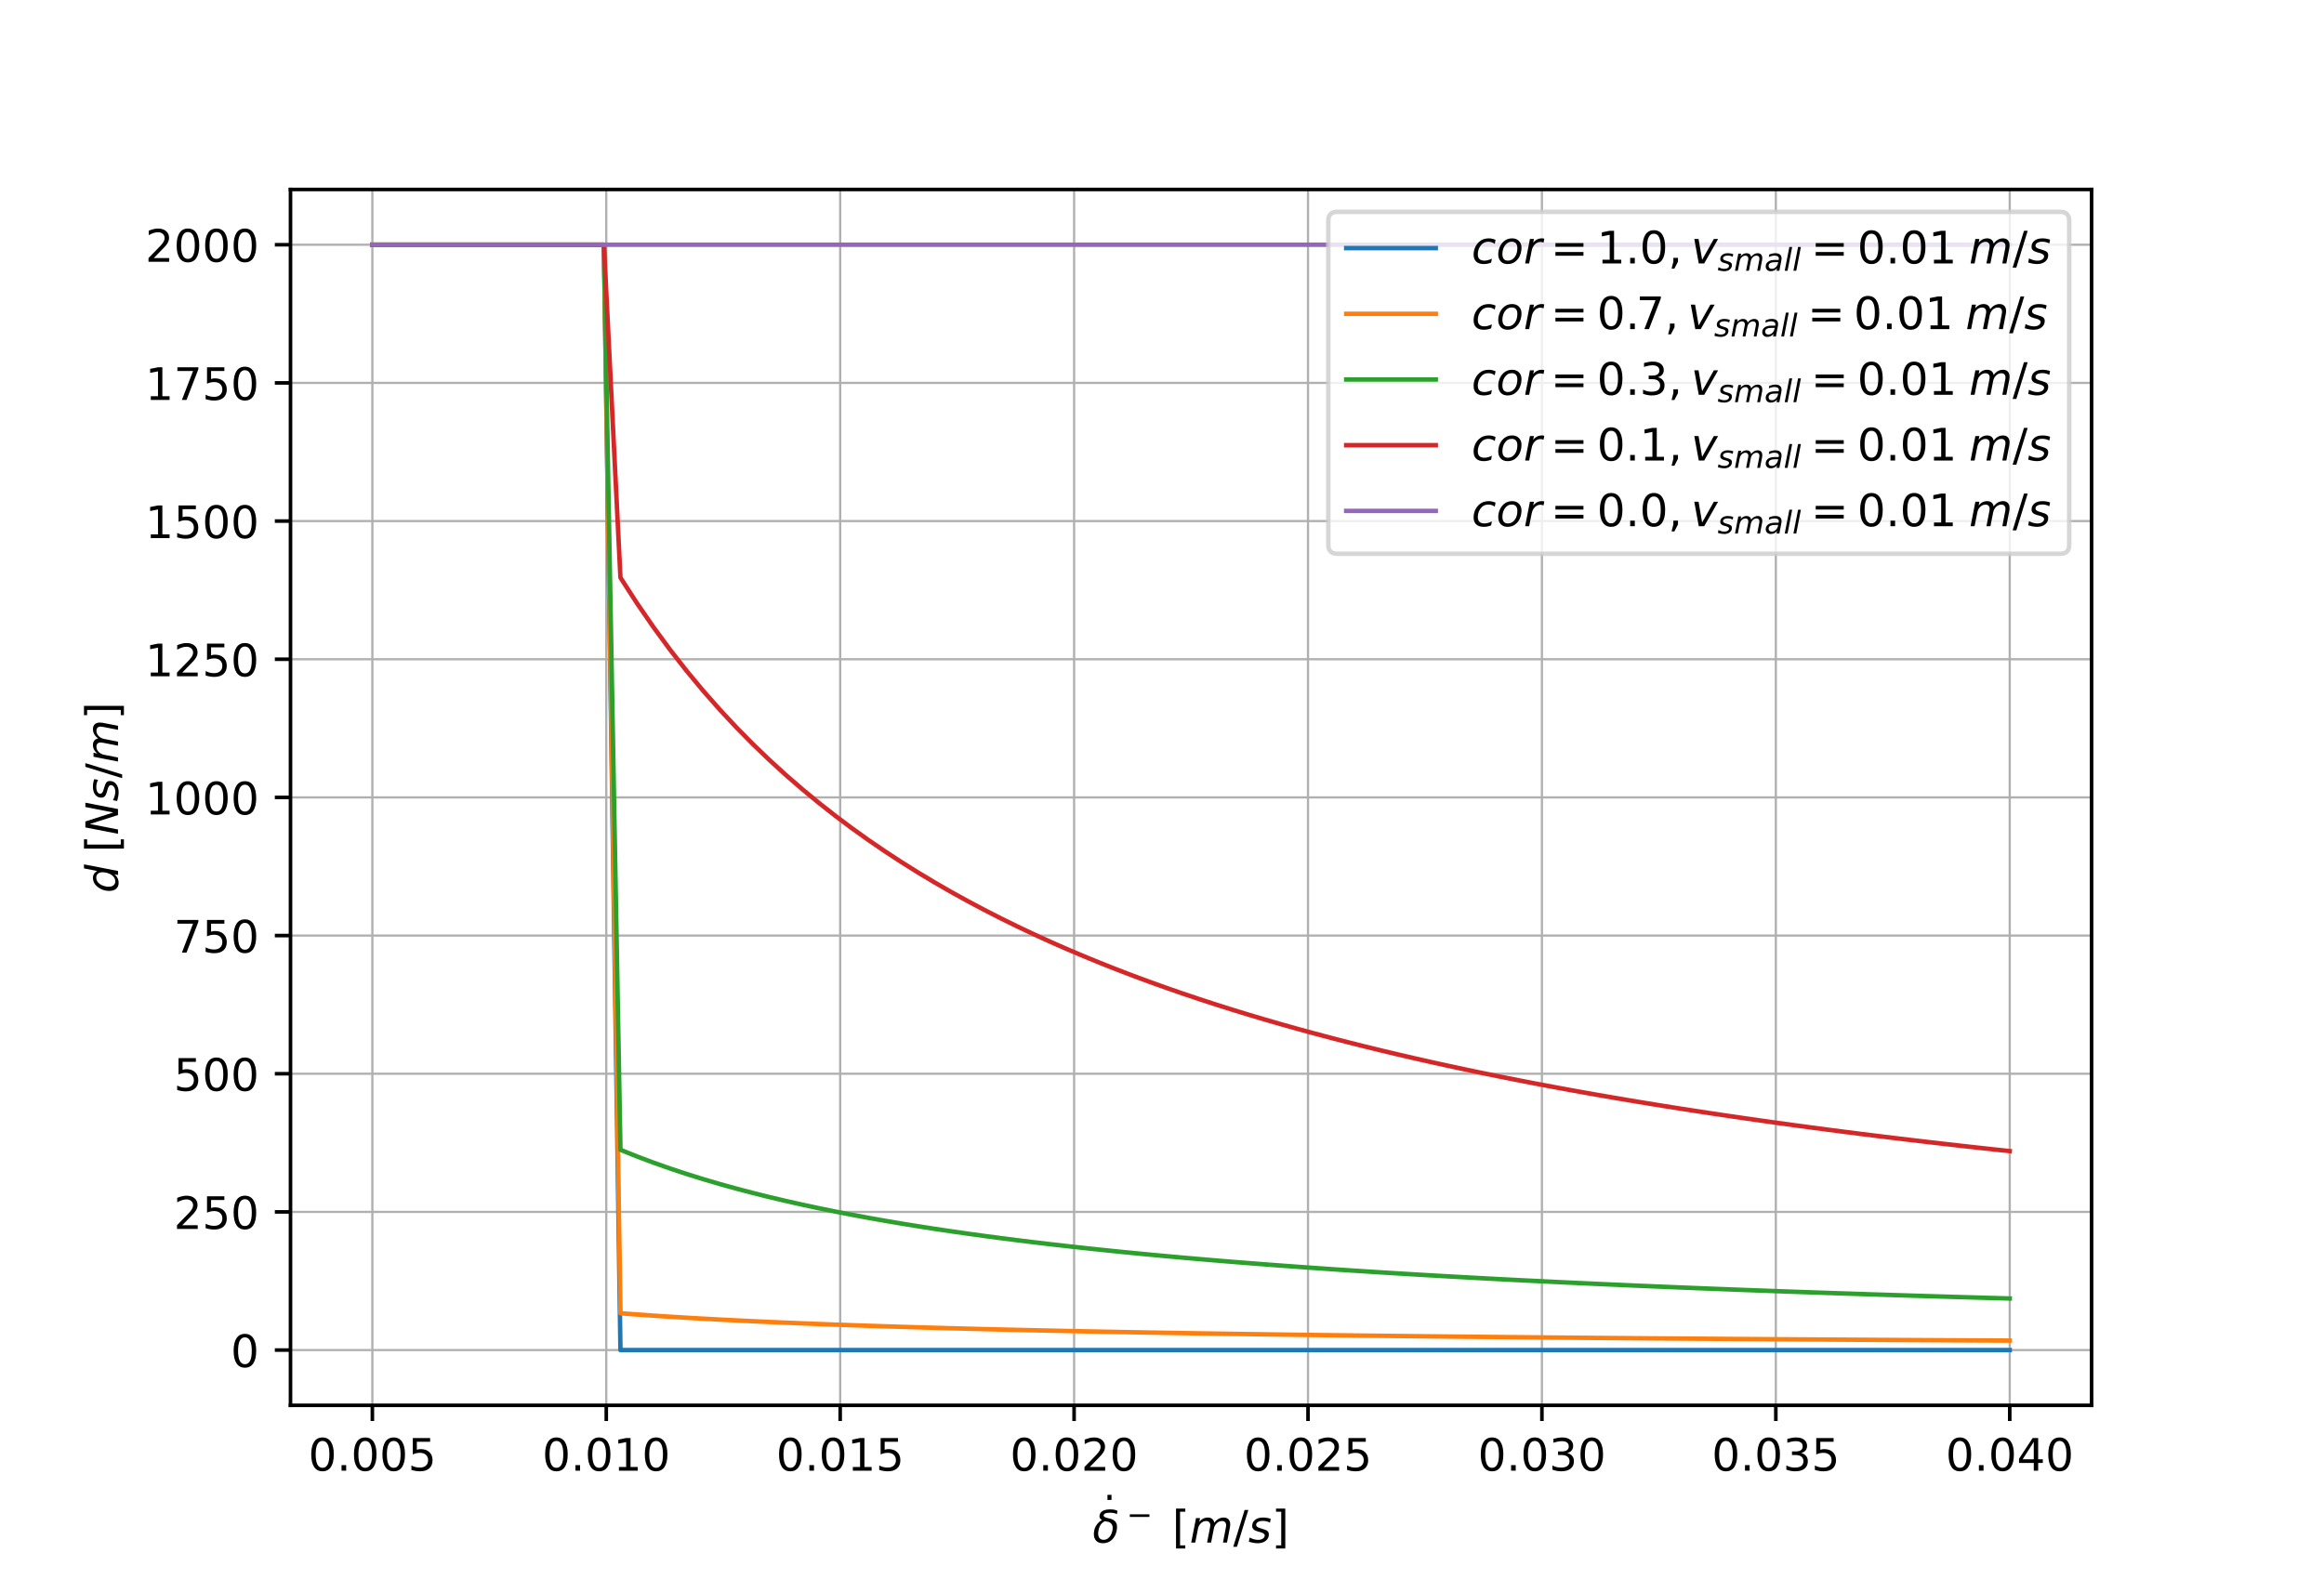 <?xml version="1.0" encoding="utf-8" standalone="no"?>
<!DOCTYPE svg PUBLIC "-//W3C//DTD SVG 1.1//EN"
  "http://www.w3.org/Graphics/SVG/1.1/DTD/svg11.dtd">
<!-- Created with matplotlib (https://matplotlib.org/) -->
<svg height="352.8pt" version="1.1" viewBox="0 0 519.12 352.8" width="519.12pt" xmlns="http://www.w3.org/2000/svg" xmlns:xlink="http://www.w3.org/1999/xlink">
 <defs>
  <style type="text/css">*{stroke-linecap:butt;stroke-linejoin:round;}</style>
 </defs>
 <g id="figure_1">
  <g id="patch_1">
   <path d="M 0 352.8 
L 519.12 352.8 
L 519.12 0 
L 0 0 
z
" style="fill:#ffffff;"/>
  </g>
  <g id="axes_1">
   <g id="patch_2">
    <path d="M 64.89 313.992 
L 467.208 313.992 
L 467.208 42.336 
L 64.89 42.336 
z
" style="fill:#ffffff;"/>
   </g>
   <g id="matplotlib.axis_1">
    <g id="xtick_1">
     <g id="line2d_1">
      <path clip-path="url(#p105b3917d9)" d="M 83.177 313.992 
L 83.177 42.336 
" style="fill:none;stroke:#b0b0b0;stroke-linecap:square;stroke-width:0.5;"/>
     </g>
     <g id="line2d_2">
      <defs>
       <path d="M 0 0 
L 0 3.5 
" id="mce2728bb7a" style="stroke:#000000;stroke-width:0.8;"/>
      </defs>
      <g>
       <use style="stroke:#000000;stroke-width:0.8;" x="83.177" xlink:href="#mce2728bb7a" y="313.992"/>
      </g>
     </g>
     <g id="text_1">
      <!-- 0.005 -->
      <g transform="translate(68.863 328.59)scale(0.1 -0.1)">
       <defs>
        <path d="M 31.781 66.406 
Q 24.172 66.406 20.328 58.906 
Q 16.5 51.422 16.5 36.375 
Q 16.5 21.391 20.328 13.891 
Q 24.172 6.391 31.781 6.391 
Q 39.453 6.391 43.281 13.891 
Q 47.125 21.391 47.125 36.375 
Q 47.125 51.422 43.281 58.906 
Q 39.453 66.406 31.781 66.406 
z
M 31.781 74.219 
Q 44.047 74.219 50.516 64.516 
Q 56.984 54.828 56.984 36.375 
Q 56.984 17.969 50.516 8.266 
Q 44.047 -1.422 31.781 -1.422 
Q 19.531 -1.422 13.062 8.266 
Q 6.594 17.969 6.594 36.375 
Q 6.594 54.828 13.062 64.516 
Q 19.531 74.219 31.781 74.219 
z
" id="DejaVuSans-48"/>
        <path d="M 10.688 12.406 
L 21 12.406 
L 21 0 
L 10.688 0 
z
" id="DejaVuSans-46"/>
        <path d="M 10.797 72.906 
L 49.516 72.906 
L 49.516 64.594 
L 19.828 64.594 
L 19.828 46.734 
Q 21.969 47.469 24.109 47.828 
Q 26.266 48.188 28.422 48.188 
Q 40.625 48.188 47.75 41.5 
Q 54.891 34.812 54.891 23.391 
Q 54.891 11.625 47.562 5.094 
Q 40.234 -1.422 26.906 -1.422 
Q 22.312 -1.422 17.547 -0.641 
Q 12.797 0.141 7.719 1.703 
L 7.719 11.625 
Q 12.109 9.234 16.797 8.062 
Q 21.484 6.891 26.703 6.891 
Q 35.156 6.891 40.078 11.328 
Q 45.016 15.766 45.016 23.391 
Q 45.016 31 40.078 35.438 
Q 35.156 39.891 26.703 39.891 
Q 22.75 39.891 18.812 39.016 
Q 14.891 38.141 10.797 36.281 
z
" id="DejaVuSans-53"/>
       </defs>
       <use xlink:href="#DejaVuSans-48"/>
       <use x="63.623" xlink:href="#DejaVuSans-46"/>
       <use x="95.41" xlink:href="#DejaVuSans-48"/>
       <use x="159.033" xlink:href="#DejaVuSans-48"/>
       <use x="222.656" xlink:href="#DejaVuSans-53"/>
      </g>
     </g>
    </g>
    <g id="xtick_2">
     <g id="line2d_3">
      <path clip-path="url(#p105b3917d9)" d="M 135.426 313.992 
L 135.426 42.336 
" style="fill:none;stroke:#b0b0b0;stroke-linecap:square;stroke-width:0.5;"/>
     </g>
     <g id="line2d_4">
      <g>
       <use style="stroke:#000000;stroke-width:0.8;" x="135.426" xlink:href="#mce2728bb7a" y="313.992"/>
      </g>
     </g>
     <g id="text_2">
      <!-- 0.010 -->
      <g transform="translate(121.112 328.59)scale(0.1 -0.1)">
       <defs>
        <path d="M 12.406 8.297 
L 28.516 8.297 
L 28.516 63.922 
L 10.984 60.406 
L 10.984 69.391 
L 28.422 72.906 
L 38.281 72.906 
L 38.281 8.297 
L 54.391 8.297 
L 54.391 0 
L 12.406 0 
z
" id="DejaVuSans-49"/>
       </defs>
       <use xlink:href="#DejaVuSans-48"/>
       <use x="63.623" xlink:href="#DejaVuSans-46"/>
       <use x="95.41" xlink:href="#DejaVuSans-48"/>
       <use x="159.033" xlink:href="#DejaVuSans-49"/>
       <use x="222.656" xlink:href="#DejaVuSans-48"/>
      </g>
     </g>
    </g>
    <g id="xtick_3">
     <g id="line2d_5">
      <path clip-path="url(#p105b3917d9)" d="M 187.675 313.992 
L 187.675 42.336 
" style="fill:none;stroke:#b0b0b0;stroke-linecap:square;stroke-width:0.5;"/>
     </g>
     <g id="line2d_6">
      <g>
       <use style="stroke:#000000;stroke-width:0.8;" x="187.675" xlink:href="#mce2728bb7a" y="313.992"/>
      </g>
     </g>
     <g id="text_3">
      <!-- 0.015 -->
      <g transform="translate(173.361 328.59)scale(0.1 -0.1)">
       <use xlink:href="#DejaVuSans-48"/>
       <use x="63.623" xlink:href="#DejaVuSans-46"/>
       <use x="95.41" xlink:href="#DejaVuSans-48"/>
       <use x="159.033" xlink:href="#DejaVuSans-49"/>
       <use x="222.656" xlink:href="#DejaVuSans-53"/>
      </g>
     </g>
    </g>
    <g id="xtick_4">
     <g id="line2d_7">
      <path clip-path="url(#p105b3917d9)" d="M 239.924 313.992 
L 239.924 42.336 
" style="fill:none;stroke:#b0b0b0;stroke-linecap:square;stroke-width:0.5;"/>
     </g>
     <g id="line2d_8">
      <g>
       <use style="stroke:#000000;stroke-width:0.8;" x="239.924" xlink:href="#mce2728bb7a" y="313.992"/>
      </g>
     </g>
     <g id="text_4">
      <!-- 0.020 -->
      <g transform="translate(225.61 328.59)scale(0.1 -0.1)">
       <defs>
        <path d="M 19.188 8.297 
L 53.609 8.297 
L 53.609 0 
L 7.328 0 
L 7.328 8.297 
Q 12.938 14.109 22.625 23.891 
Q 32.328 33.688 34.812 36.531 
Q 39.547 41.844 41.422 45.531 
Q 43.312 49.219 43.312 52.781 
Q 43.312 58.594 39.234 62.25 
Q 35.156 65.922 28.609 65.922 
Q 23.969 65.922 18.812 64.312 
Q 13.672 62.703 7.812 59.422 
L 7.812 69.391 
Q 13.766 71.781 18.938 73 
Q 24.125 74.219 28.422 74.219 
Q 39.75 74.219 46.484 68.547 
Q 53.219 62.891 53.219 53.422 
Q 53.219 48.922 51.531 44.891 
Q 49.859 40.875 45.406 35.406 
Q 44.188 33.984 37.641 27.219 
Q 31.109 20.453 19.188 8.297 
z
" id="DejaVuSans-50"/>
       </defs>
       <use xlink:href="#DejaVuSans-48"/>
       <use x="63.623" xlink:href="#DejaVuSans-46"/>
       <use x="95.41" xlink:href="#DejaVuSans-48"/>
       <use x="159.033" xlink:href="#DejaVuSans-50"/>
       <use x="222.656" xlink:href="#DejaVuSans-48"/>
      </g>
     </g>
    </g>
    <g id="xtick_5">
     <g id="line2d_9">
      <path clip-path="url(#p105b3917d9)" d="M 292.174 313.992 
L 292.174 42.336 
" style="fill:none;stroke:#b0b0b0;stroke-linecap:square;stroke-width:0.5;"/>
     </g>
     <g id="line2d_10">
      <g>
       <use style="stroke:#000000;stroke-width:0.8;" x="292.174" xlink:href="#mce2728bb7a" y="313.992"/>
      </g>
     </g>
     <g id="text_5">
      <!-- 0.025 -->
      <g transform="translate(277.859 328.59)scale(0.1 -0.1)">
       <use xlink:href="#DejaVuSans-48"/>
       <use x="63.623" xlink:href="#DejaVuSans-46"/>
       <use x="95.41" xlink:href="#DejaVuSans-48"/>
       <use x="159.033" xlink:href="#DejaVuSans-50"/>
       <use x="222.656" xlink:href="#DejaVuSans-53"/>
      </g>
     </g>
    </g>
    <g id="xtick_6">
     <g id="line2d_11">
      <path clip-path="url(#p105b3917d9)" d="M 344.423 313.992 
L 344.423 42.336 
" style="fill:none;stroke:#b0b0b0;stroke-linecap:square;stroke-width:0.5;"/>
     </g>
     <g id="line2d_12">
      <g>
       <use style="stroke:#000000;stroke-width:0.8;" x="344.423" xlink:href="#mce2728bb7a" y="313.992"/>
      </g>
     </g>
     <g id="text_6">
      <!-- 0.030 -->
      <g transform="translate(330.109 328.59)scale(0.1 -0.1)">
       <defs>
        <path d="M 40.578 39.312 
Q 47.656 37.797 51.625 33 
Q 55.609 28.219 55.609 21.188 
Q 55.609 10.406 48.188 4.484 
Q 40.766 -1.422 27.094 -1.422 
Q 22.516 -1.422 17.656 -0.516 
Q 12.797 0.391 7.625 2.203 
L 7.625 11.719 
Q 11.719 9.328 16.594 8.109 
Q 21.484 6.891 26.812 6.891 
Q 36.078 6.891 40.938 10.547 
Q 45.797 14.203 45.797 21.188 
Q 45.797 27.641 41.281 31.266 
Q 36.766 34.906 28.719 34.906 
L 20.219 34.906 
L 20.219 43.016 
L 29.109 43.016 
Q 36.375 43.016 40.234 45.922 
Q 44.094 48.828 44.094 54.297 
Q 44.094 59.906 40.109 62.906 
Q 36.141 65.922 28.719 65.922 
Q 24.656 65.922 20.016 65.031 
Q 15.375 64.156 9.812 62.312 
L 9.812 71.094 
Q 15.438 72.656 20.344 73.438 
Q 25.25 74.219 29.594 74.219 
Q 40.828 74.219 47.359 69.109 
Q 53.906 64.016 53.906 55.328 
Q 53.906 49.266 50.438 45.094 
Q 46.969 40.922 40.578 39.312 
z
" id="DejaVuSans-51"/>
       </defs>
       <use xlink:href="#DejaVuSans-48"/>
       <use x="63.623" xlink:href="#DejaVuSans-46"/>
       <use x="95.41" xlink:href="#DejaVuSans-48"/>
       <use x="159.033" xlink:href="#DejaVuSans-51"/>
       <use x="222.656" xlink:href="#DejaVuSans-48"/>
      </g>
     </g>
    </g>
    <g id="xtick_7">
     <g id="line2d_13">
      <path clip-path="url(#p105b3917d9)" d="M 396.672 313.992 
L 396.672 42.336 
" style="fill:none;stroke:#b0b0b0;stroke-linecap:square;stroke-width:0.5;"/>
     </g>
     <g id="line2d_14">
      <g>
       <use style="stroke:#000000;stroke-width:0.8;" x="396.672" xlink:href="#mce2728bb7a" y="313.992"/>
      </g>
     </g>
     <g id="text_7">
      <!-- 0.035 -->
      <g transform="translate(382.358 328.59)scale(0.1 -0.1)">
       <use xlink:href="#DejaVuSans-48"/>
       <use x="63.623" xlink:href="#DejaVuSans-46"/>
       <use x="95.41" xlink:href="#DejaVuSans-48"/>
       <use x="159.033" xlink:href="#DejaVuSans-51"/>
       <use x="222.656" xlink:href="#DejaVuSans-53"/>
      </g>
     </g>
    </g>
    <g id="xtick_8">
     <g id="line2d_15">
      <path clip-path="url(#p105b3917d9)" d="M 448.921 313.992 
L 448.921 42.336 
" style="fill:none;stroke:#b0b0b0;stroke-linecap:square;stroke-width:0.5;"/>
     </g>
     <g id="line2d_16">
      <g>
       <use style="stroke:#000000;stroke-width:0.8;" x="448.921" xlink:href="#mce2728bb7a" y="313.992"/>
      </g>
     </g>
     <g id="text_8">
      <!-- 0.040 -->
      <g transform="translate(434.607 328.59)scale(0.1 -0.1)">
       <defs>
        <path d="M 37.797 64.312 
L 12.891 25.391 
L 37.797 25.391 
z
M 35.203 72.906 
L 47.609 72.906 
L 47.609 25.391 
L 58.016 25.391 
L 58.016 17.188 
L 47.609 17.188 
L 47.609 0 
L 37.797 0 
L 37.797 17.188 
L 4.891 17.188 
L 4.891 26.703 
z
" id="DejaVuSans-52"/>
       </defs>
       <use xlink:href="#DejaVuSans-48"/>
       <use x="63.623" xlink:href="#DejaVuSans-46"/>
       <use x="95.41" xlink:href="#DejaVuSans-48"/>
       <use x="159.033" xlink:href="#DejaVuSans-52"/>
       <use x="222.656" xlink:href="#DejaVuSans-48"/>
      </g>
     </g>
    </g>
    <g id="text_9">
     <!-- $\dot{\delta}^- \; [m/s]$ -->
     <g transform="translate(244.049 344.69)scale(0.1 -0.1)">
      <defs>
       <path d="M -29.594 75.984 
L -20.609 75.984 
L -20.609 64.594 
L -29.594 64.594 
z
M -25 56 
z
" id="DejaVuSans-775"/>
       <path d="M 54.25 63.328 
Q 49.953 66.75 38.281 66.75 
Q 25.922 66.75 24.812 61.031 
Q 23.922 56.547 36.375 54.203 
Q 46.141 52.391 50.828 46.922 
Q 56.5 40.328 53.859 26.812 
Q 51.312 13.875 43.172 6.25 
Q 34.969 -1.422 23.25 -1.422 
Q 11.578 -1.422 6.344 6.25 
Q 1.125 13.875 3.766 27.297 
Q 5.672 37.25 13.922 45.312 
Q 17.141 48.438 21.141 50.203 
Q 14.266 54.047 15.625 60.938 
Q 18.219 74.219 39.75 74.219 
Q 50.531 74.219 55.719 70.797 
z
M 27.391 47.75 
Q 23.828 46.344 20.406 42.781 
Q 15.141 37.25 13.234 27.297 
Q 11.281 17.391 14.359 11.812 
Q 17.484 6.203 24.75 6.203 
Q 31.938 6.203 37.203 11.859 
Q 42.531 17.531 44.344 26.812 
Q 46.188 36.531 42.672 41.219 
Q 38.922 46.234 32.859 46.781 
Q 29.781 47.078 27.391 47.75 
z
" id="DejaVuSans-Oblique-948"/>
       <path d="M 10.594 35.5 
L 73.188 35.5 
L 73.188 27.203 
L 10.594 27.203 
z
" id="DejaVuSans-8722"/>
       <path d="M 8.594 75.984 
L 29.297 75.984 
L 29.297 69 
L 17.578 69 
L 17.578 -6.203 
L 29.297 -6.203 
L 29.297 -13.188 
L 8.594 -13.188 
z
" id="DejaVuSans-91"/>
       <path d="M 89.797 33.016 
L 83.406 0 
L 74.422 0 
L 80.719 32.719 
Q 81.109 34.812 81.297 36.328 
Q 81.5 37.844 81.5 38.922 
Q 81.5 43.312 79.047 45.75 
Q 76.609 48.188 72.219 48.188 
Q 65.672 48.188 60.547 43.281 
Q 55.422 38.375 53.906 30.516 
L 47.906 0 
L 38.922 0 
L 45.312 32.719 
Q 45.703 34.516 45.891 36.047 
Q 46.094 37.594 46.094 38.812 
Q 46.094 43.266 43.656 45.719 
Q 41.219 48.188 36.922 48.188 
Q 30.281 48.188 25.141 43.281 
Q 20.016 38.375 18.5 30.516 
L 12.5 0 
L 3.516 0 
L 14.203 54.688 
L 23.188 54.688 
L 21.484 46.188 
Q 25.141 50.984 30.047 53.484 
Q 34.969 56 40.578 56 
Q 46.531 56 50.359 52.875 
Q 54.203 49.75 54.984 44.188 
Q 59.078 49.953 64.469 52.969 
Q 69.875 56 75.875 56 
Q 82.906 56 86.734 51.953 
Q 90.578 47.906 90.578 40.484 
Q 90.578 38.875 90.375 36.938 
Q 90.188 35.016 89.797 33.016 
z
" id="DejaVuSans-Oblique-109"/>
       <path d="M 25.391 72.906 
L 33.688 72.906 
L 8.297 -9.281 
L 0 -9.281 
z
" id="DejaVuSans-47"/>
       <path d="M 50 53.078 
L 48.297 44.578 
Q 44.734 46.531 40.766 47.5 
Q 36.812 48.484 32.625 48.484 
Q 25.531 48.484 21.453 46.062 
Q 17.391 43.656 17.391 39.5 
Q 17.391 34.672 26.859 32.078 
Q 27.594 31.891 27.938 31.781 
L 30.812 30.906 
Q 39.797 28.422 42.797 25.688 
Q 45.797 22.953 45.797 18.219 
Q 45.797 9.516 38.891 4.047 
Q 31.984 -1.422 20.797 -1.422 
Q 16.453 -1.422 11.672 -0.578 
Q 6.891 0.25 1.125 2 
L 2.875 11.281 
Q 7.812 8.734 12.594 7.422 
Q 17.391 6.109 21.781 6.109 
Q 28.375 6.109 32.5 8.938 
Q 36.625 11.766 36.625 16.109 
Q 36.625 20.797 25.781 23.688 
L 24.859 23.922 
L 21.781 24.703 
Q 14.938 26.516 11.766 29.469 
Q 8.594 32.422 8.594 37.016 
Q 8.594 45.75 15.156 50.875 
Q 21.734 56 33.016 56 
Q 37.453 56 41.672 55.266 
Q 45.906 54.547 50 53.078 
z
" id="DejaVuSans-Oblique-115"/>
       <path d="M 30.422 75.984 
L 30.422 -13.188 
L 9.719 -13.188 
L 9.719 -6.203 
L 21.391 -6.203 
L 21.391 69 
L 9.719 69 
L 9.719 75.984 
z
" id="DejaVuSans-93"/>
      </defs>
      <use transform="translate(62.889 31.016)" xlink:href="#DejaVuSans-775"/>
      <use transform="translate(0 0.297)" xlink:href="#DejaVuSans-Oblique-948"/>
      <use transform="translate(75.776 38.578)scale(0.7)" xlink:href="#DejaVuSans-8722"/>
      <use transform="translate(177.86 0.297)" xlink:href="#DejaVuSans-91"/>
      <use transform="translate(216.874 0.297)" xlink:href="#DejaVuSans-Oblique-109"/>
      <use transform="translate(314.286 0.297)" xlink:href="#DejaVuSans-47"/>
      <use transform="translate(347.977 0.297)" xlink:href="#DejaVuSans-Oblique-115"/>
      <use transform="translate(400.077 0.297)" xlink:href="#DejaVuSans-93"/>
     </g>
    </g>
   </g>
   <g id="matplotlib.axis_2">
    <g id="ytick_1">
     <g id="line2d_17">
      <path clip-path="url(#p105b3917d9)" d="M 64.89 301.644 
L 467.208 301.644 
" style="fill:none;stroke:#b0b0b0;stroke-linecap:square;stroke-width:0.5;"/>
     </g>
     <g id="line2d_18">
      <defs>
       <path d="M 0 0 
L -3.5 0 
" id="me0b939c71b" style="stroke:#000000;stroke-width:0.8;"/>
      </defs>
      <g>
       <use style="stroke:#000000;stroke-width:0.8;" x="64.89" xlink:href="#me0b939c71b" y="301.644"/>
      </g>
     </g>
     <g id="text_10">
      <!-- 0 -->
      <g transform="translate(51.528 305.443)scale(0.1 -0.1)">
       <use xlink:href="#DejaVuSans-48"/>
      </g>
     </g>
    </g>
    <g id="ytick_2">
     <g id="line2d_19">
      <path clip-path="url(#p105b3917d9)" d="M 64.89 270.774 
L 467.208 270.774 
" style="fill:none;stroke:#b0b0b0;stroke-linecap:square;stroke-width:0.5;"/>
     </g>
     <g id="line2d_20">
      <g>
       <use style="stroke:#000000;stroke-width:0.8;" x="64.89" xlink:href="#me0b939c71b" y="270.774"/>
      </g>
     </g>
     <g id="text_11">
      <!-- 250 -->
      <g transform="translate(38.803 274.573)scale(0.1 -0.1)">
       <use xlink:href="#DejaVuSans-50"/>
       <use x="63.623" xlink:href="#DejaVuSans-53"/>
       <use x="127.246" xlink:href="#DejaVuSans-48"/>
      </g>
     </g>
    </g>
    <g id="ytick_3">
     <g id="line2d_21">
      <path clip-path="url(#p105b3917d9)" d="M 64.89 239.904 
L 467.208 239.904 
" style="fill:none;stroke:#b0b0b0;stroke-linecap:square;stroke-width:0.5;"/>
     </g>
     <g id="line2d_22">
      <g>
       <use style="stroke:#000000;stroke-width:0.8;" x="64.89" xlink:href="#me0b939c71b" y="239.904"/>
      </g>
     </g>
     <g id="text_12">
      <!-- 500 -->
      <g transform="translate(38.803 243.703)scale(0.1 -0.1)">
       <use xlink:href="#DejaVuSans-53"/>
       <use x="63.623" xlink:href="#DejaVuSans-48"/>
       <use x="127.246" xlink:href="#DejaVuSans-48"/>
      </g>
     </g>
    </g>
    <g id="ytick_4">
     <g id="line2d_23">
      <path clip-path="url(#p105b3917d9)" d="M 64.89 209.034 
L 467.208 209.034 
" style="fill:none;stroke:#b0b0b0;stroke-linecap:square;stroke-width:0.5;"/>
     </g>
     <g id="line2d_24">
      <g>
       <use style="stroke:#000000;stroke-width:0.8;" x="64.89" xlink:href="#me0b939c71b" y="209.034"/>
      </g>
     </g>
     <g id="text_13">
      <!-- 750 -->
      <g transform="translate(38.803 212.833)scale(0.1 -0.1)">
       <defs>
        <path d="M 8.203 72.906 
L 55.078 72.906 
L 55.078 68.703 
L 28.609 0 
L 18.312 0 
L 43.219 64.594 
L 8.203 64.594 
z
" id="DejaVuSans-55"/>
       </defs>
       <use xlink:href="#DejaVuSans-55"/>
       <use x="63.623" xlink:href="#DejaVuSans-53"/>
       <use x="127.246" xlink:href="#DejaVuSans-48"/>
      </g>
     </g>
    </g>
    <g id="ytick_5">
     <g id="line2d_25">
      <path clip-path="url(#p105b3917d9)" d="M 64.89 178.164 
L 467.208 178.164 
" style="fill:none;stroke:#b0b0b0;stroke-linecap:square;stroke-width:0.5;"/>
     </g>
     <g id="line2d_26">
      <g>
       <use style="stroke:#000000;stroke-width:0.8;" x="64.89" xlink:href="#me0b939c71b" y="178.164"/>
      </g>
     </g>
     <g id="text_14">
      <!-- 1000 -->
      <g transform="translate(32.44 181.963)scale(0.1 -0.1)">
       <use xlink:href="#DejaVuSans-49"/>
       <use x="63.623" xlink:href="#DejaVuSans-48"/>
       <use x="127.246" xlink:href="#DejaVuSans-48"/>
       <use x="190.869" xlink:href="#DejaVuSans-48"/>
      </g>
     </g>
    </g>
    <g id="ytick_6">
     <g id="line2d_27">
      <path clip-path="url(#p105b3917d9)" d="M 64.89 147.294 
L 467.208 147.294 
" style="fill:none;stroke:#b0b0b0;stroke-linecap:square;stroke-width:0.5;"/>
     </g>
     <g id="line2d_28">
      <g>
       <use style="stroke:#000000;stroke-width:0.8;" x="64.89" xlink:href="#me0b939c71b" y="147.294"/>
      </g>
     </g>
     <g id="text_15">
      <!-- 1250 -->
      <g transform="translate(32.44 151.093)scale(0.1 -0.1)">
       <use xlink:href="#DejaVuSans-49"/>
       <use x="63.623" xlink:href="#DejaVuSans-50"/>
       <use x="127.246" xlink:href="#DejaVuSans-53"/>
       <use x="190.869" xlink:href="#DejaVuSans-48"/>
      </g>
     </g>
    </g>
    <g id="ytick_7">
     <g id="line2d_29">
      <path clip-path="url(#p105b3917d9)" d="M 64.89 116.424 
L 467.208 116.424 
" style="fill:none;stroke:#b0b0b0;stroke-linecap:square;stroke-width:0.5;"/>
     </g>
     <g id="line2d_30">
      <g>
       <use style="stroke:#000000;stroke-width:0.8;" x="64.89" xlink:href="#me0b939c71b" y="116.424"/>
      </g>
     </g>
     <g id="text_16">
      <!-- 1500 -->
      <g transform="translate(32.44 120.223)scale(0.1 -0.1)">
       <use xlink:href="#DejaVuSans-49"/>
       <use x="63.623" xlink:href="#DejaVuSans-53"/>
       <use x="127.246" xlink:href="#DejaVuSans-48"/>
       <use x="190.869" xlink:href="#DejaVuSans-48"/>
      </g>
     </g>
    </g>
    <g id="ytick_8">
     <g id="line2d_31">
      <path clip-path="url(#p105b3917d9)" d="M 64.89 85.554 
L 467.208 85.554 
" style="fill:none;stroke:#b0b0b0;stroke-linecap:square;stroke-width:0.5;"/>
     </g>
     <g id="line2d_32">
      <g>
       <use style="stroke:#000000;stroke-width:0.8;" x="64.89" xlink:href="#me0b939c71b" y="85.554"/>
      </g>
     </g>
     <g id="text_17">
      <!-- 1750 -->
      <g transform="translate(32.44 89.353)scale(0.1 -0.1)">
       <use xlink:href="#DejaVuSans-49"/>
       <use x="63.623" xlink:href="#DejaVuSans-55"/>
       <use x="127.246" xlink:href="#DejaVuSans-53"/>
       <use x="190.869" xlink:href="#DejaVuSans-48"/>
      </g>
     </g>
    </g>
    <g id="ytick_9">
     <g id="line2d_33">
      <path clip-path="url(#p105b3917d9)" d="M 64.89 54.684 
L 467.208 54.684 
" style="fill:none;stroke:#b0b0b0;stroke-linecap:square;stroke-width:0.5;"/>
     </g>
     <g id="line2d_34">
      <g>
       <use style="stroke:#000000;stroke-width:0.8;" x="64.89" xlink:href="#me0b939c71b" y="54.684"/>
      </g>
     </g>
     <g id="text_18">
      <!-- 2000 -->
      <g transform="translate(32.44 58.483)scale(0.1 -0.1)">
       <use xlink:href="#DejaVuSans-50"/>
       <use x="63.623" xlink:href="#DejaVuSans-48"/>
       <use x="127.246" xlink:href="#DejaVuSans-48"/>
       <use x="190.869" xlink:href="#DejaVuSans-48"/>
      </g>
     </g>
    </g>
    <g id="text_19">
     <!-- $d \; [Ns/m]$ -->
     <g transform="translate(26.36 199.514)rotate(-90)scale(0.1 -0.1)">
      <defs>
       <path d="M 41.797 8.203 
Q 38.188 3.469 33.25 1.016 
Q 28.328 -1.422 22.312 -1.422 
Q 14.109 -1.422 9.344 4.172 
Q 4.594 9.766 4.594 19.484 
Q 4.594 27.594 7.469 34.938 
Q 10.359 42.281 15.828 48.094 
Q 19.438 51.953 23.969 53.969 
Q 28.516 56 33.5 56 
Q 38.766 56 42.797 53.453 
Q 46.828 50.922 49.031 46.188 
L 54.891 75.984 
L 63.922 75.984 
L 49.125 0 
L 40.094 0 
z
M 13.922 21.094 
Q 13.922 14.016 17.109 10.062 
Q 20.312 6.109 25.984 6.109 
Q 30.172 6.109 33.766 8.125 
Q 37.359 10.156 40.094 14.109 
Q 42.969 18.219 44.625 23.578 
Q 46.297 28.953 46.297 34.188 
Q 46.297 40.969 43.094 44.766 
Q 39.891 48.578 34.281 48.578 
Q 30.031 48.578 26.359 46.578 
Q 22.703 44.578 20.125 40.828 
Q 17.281 36.766 15.594 31.391 
Q 13.922 26.031 13.922 21.094 
z
" id="DejaVuSans-Oblique-100"/>
       <path d="M 16.891 72.906 
L 30.172 72.906 
L 50.297 10.406 
L 62.5 72.906 
L 72.125 72.906 
L 57.906 0 
L 44.578 0 
L 24.516 62.891 
L 12.312 0 
L 2.688 0 
z
" id="DejaVuSans-Oblique-78"/>
      </defs>
      <use transform="translate(0 0.016)" xlink:href="#DejaVuSans-Oblique-100"/>
      <use transform="translate(90.536 0.016)" xlink:href="#DejaVuSans-91"/>
      <use transform="translate(129.549 0.016)" xlink:href="#DejaVuSans-Oblique-78"/>
      <use transform="translate(204.354 0.016)" xlink:href="#DejaVuSans-Oblique-115"/>
      <use transform="translate(256.454 0.016)" xlink:href="#DejaVuSans-47"/>
      <use transform="translate(290.145 0.016)" xlink:href="#DejaVuSans-Oblique-109"/>
      <use transform="translate(387.557 0.016)" xlink:href="#DejaVuSans-93"/>
     </g>
    </g>
   </g>
   <g id="line2d_35">
    <path clip-path="url(#p105b3917d9)" d="M 83.177 54.684 
L 86.872 54.684 
L 90.566 54.684 
L 94.26 54.684 
L 97.955 54.684 
L 101.649 54.684 
L 105.343 54.684 
L 109.038 54.684 
L 112.732 54.684 
L 116.427 54.684 
L 120.121 54.684 
L 123.815 54.684 
L 127.51 54.684 
L 131.204 54.684 
L 134.899 54.684 
L 138.593 301.644 
L 142.287 301.644 
L 145.982 301.644 
L 149.676 301.644 
L 153.37 301.644 
L 157.065 301.644 
L 160.759 301.644 
L 164.454 301.644 
L 168.148 301.644 
L 171.842 301.644 
L 175.537 301.644 
L 179.231 301.644 
L 182.925 301.644 
L 186.62 301.644 
L 190.314 301.644 
L 194.009 301.644 
L 197.703 301.644 
L 201.397 301.644 
L 205.092 301.644 
L 208.786 301.644 
L 212.48 301.644 
L 216.175 301.644 
L 219.869 301.644 
L 223.564 301.644 
L 227.258 301.644 
L 230.952 301.644 
L 234.647 301.644 
L 238.341 301.644 
L 242.036 301.644 
L 245.73 301.644 
L 249.424 301.644 
L 253.119 301.644 
L 256.813 301.644 
L 260.507 301.644 
L 264.202 301.644 
L 267.896 301.644 
L 271.591 301.644 
L 275.285 301.644 
L 278.979 301.644 
L 282.674 301.644 
L 286.368 301.644 
L 290.062 301.644 
L 293.757 301.644 
L 297.451 301.644 
L 301.146 301.644 
L 304.84 301.644 
L 308.534 301.644 
L 312.229 301.644 
L 315.923 301.644 
L 319.618 301.644 
L 323.312 301.644 
L 327.006 301.644 
L 330.701 301.644 
L 334.395 301.644 
L 338.089 301.644 
L 341.784 301.644 
L 345.478 301.644 
L 349.173 301.644 
L 352.867 301.644 
L 356.561 301.644 
L 360.256 301.644 
L 363.95 301.644 
L 367.644 301.644 
L 371.339 301.644 
L 375.033 301.644 
L 378.728 301.644 
L 382.422 301.644 
L 386.116 301.644 
L 389.811 301.644 
L 393.505 301.644 
L 397.199 301.644 
L 400.894 301.644 
L 404.588 301.644 
L 408.283 301.644 
L 411.977 301.644 
L 415.671 301.644 
L 419.366 301.644 
L 423.06 301.644 
L 426.755 301.644 
L 430.449 301.644 
L 434.143 301.644 
L 437.838 301.644 
L 441.532 301.644 
L 445.226 301.644 
L 448.921 301.644 
" style="fill:none;stroke:#1f77b4;stroke-linecap:square;"/>
   </g>
   <g id="line2d_36">
    <path clip-path="url(#p105b3917d9)" d="M 83.177 54.684 
L 86.872 54.684 
L 90.566 54.684 
L 94.26 54.684 
L 97.955 54.684 
L 101.649 54.684 
L 105.343 54.684 
L 109.038 54.684 
L 112.732 54.684 
L 116.427 54.684 
L 120.121 54.684 
L 123.815 54.684 
L 127.51 54.684 
L 131.204 54.684 
L 134.899 54.684 
L 138.593 293.426 
L 142.287 293.698 
L 145.982 293.954 
L 149.676 294.193 
L 153.37 294.418 
L 157.065 294.629 
L 160.759 294.829 
L 164.454 295.017 
L 168.148 295.196 
L 171.842 295.365 
L 175.537 295.525 
L 179.231 295.678 
L 182.925 295.823 
L 186.62 295.961 
L 190.314 296.093 
L 194.009 296.218 
L 197.703 296.339 
L 201.397 296.454 
L 205.092 296.564 
L 208.786 296.669 
L 212.48 296.77 
L 216.175 296.868 
L 219.869 296.961 
L 223.564 297.051 
L 227.258 297.137 
L 230.952 297.221 
L 234.647 297.301 
L 238.341 297.378 
L 242.036 297.453 
L 245.73 297.525 
L 249.424 297.594 
L 253.119 297.662 
L 256.813 297.727 
L 260.507 297.79 
L 264.202 297.851 
L 267.896 297.91 
L 271.591 297.967 
L 275.285 298.023 
L 278.979 298.077 
L 282.674 298.129 
L 286.368 298.18 
L 290.062 298.23 
L 293.757 298.278 
L 297.451 298.324 
L 301.146 298.37 
L 304.84 298.414 
L 308.534 298.457 
L 312.229 298.499 
L 315.923 298.539 
L 319.618 298.579 
L 323.312 298.618 
L 327.006 298.656 
L 330.701 298.692 
L 334.395 298.728 
L 338.089 298.763 
L 341.784 298.798 
L 345.478 298.831 
L 349.173 298.864 
L 352.867 298.896 
L 356.561 298.927 
L 360.256 298.957 
L 363.95 298.987 
L 367.644 299.016 
L 371.339 299.045 
L 375.033 299.073 
L 378.728 299.1 
L 382.422 299.127 
L 386.116 299.153 
L 389.811 299.179 
L 393.505 299.204 
L 397.199 299.228 
L 400.894 299.252 
L 404.588 299.276 
L 408.283 299.299 
L 411.977 299.322 
L 415.671 299.344 
L 419.366 299.366 
L 423.06 299.388 
L 426.755 299.409 
L 430.449 299.429 
L 434.143 299.45 
L 437.838 299.47 
L 441.532 299.489 
L 445.226 299.508 
L 448.921 299.527 
" style="fill:none;stroke:#ff7f0e;stroke-linecap:square;"/>
   </g>
   <g id="line2d_37">
    <path clip-path="url(#p105b3917d9)" d="M 83.177 54.684 
L 86.872 54.684 
L 90.566 54.684 
L 94.26 54.684 
L 97.955 54.684 
L 101.649 54.684 
L 105.343 54.684 
L 109.038 54.684 
L 112.732 54.684 
L 116.427 54.684 
L 120.121 54.684 
L 123.815 54.684 
L 127.51 54.684 
L 131.204 54.684 
L 134.899 54.684 
L 138.593 256.901 
L 142.287 258.385 
L 145.982 259.774 
L 149.676 261.077 
L 153.37 262.301 
L 157.065 263.453 
L 160.759 264.54 
L 164.454 265.566 
L 168.148 266.538 
L 171.842 267.458 
L 175.537 268.331 
L 179.231 269.161 
L 182.925 269.951 
L 186.62 270.703 
L 190.314 271.42 
L 194.009 272.105 
L 197.703 272.759 
L 201.397 273.385 
L 205.092 273.984 
L 208.786 274.559 
L 212.48 275.11 
L 216.175 275.639 
L 219.869 276.148 
L 223.564 276.637 
L 227.258 277.107 
L 230.952 277.561 
L 234.647 277.997 
L 238.341 278.418 
L 242.036 278.825 
L 245.73 279.217 
L 249.424 279.597 
L 253.119 279.963 
L 256.813 280.318 
L 260.507 280.661 
L 264.202 280.993 
L 267.896 281.315 
L 271.591 281.627 
L 275.285 281.93 
L 278.979 282.223 
L 282.674 282.508 
L 286.368 282.785 
L 290.062 283.054 
L 293.757 283.315 
L 297.451 283.569 
L 301.146 283.817 
L 304.84 284.057 
L 308.534 284.291 
L 312.229 284.519 
L 315.923 284.741 
L 319.618 284.957 
L 323.312 285.168 
L 327.006 285.374 
L 330.701 285.574 
L 334.395 285.77 
L 338.089 285.961 
L 341.784 286.147 
L 345.478 286.329 
L 349.173 286.507 
L 352.867 286.681 
L 356.561 286.85 
L 360.256 287.016 
L 363.95 287.179 
L 367.644 287.337 
L 371.339 287.493 
L 375.033 287.645 
L 378.728 287.793 
L 382.422 287.939 
L 386.116 288.081 
L 389.811 288.221 
L 393.505 288.358 
L 397.199 288.492 
L 400.894 288.623 
L 404.588 288.752 
L 408.283 288.878 
L 411.977 289.002 
L 415.671 289.123 
L 419.366 289.242 
L 423.06 289.359 
L 426.755 289.474 
L 430.449 289.586 
L 434.143 289.697 
L 437.838 289.805 
L 441.532 289.912 
L 445.226 290.016 
L 448.921 290.119 
" style="fill:none;stroke:#2ca02c;stroke-linecap:square;"/>
   </g>
   <g id="line2d_38">
    <path clip-path="url(#p105b3917d9)" d="M 83.177 54.684 
L 86.872 54.684 
L 90.566 54.684 
L 94.26 54.684 
L 97.955 54.684 
L 101.649 54.684 
L 105.343 54.684 
L 109.038 54.684 
L 112.732 54.684 
L 116.427 54.684 
L 120.121 54.684 
L 123.815 54.684 
L 127.51 54.684 
L 131.204 54.684 
L 134.899 54.684 
L 138.593 129.063 
L 142.287 134.788 
L 145.982 140.146 
L 149.676 145.17 
L 153.37 149.891 
L 157.065 154.336 
L 160.759 158.528 
L 164.454 162.487 
L 168.148 166.234 
L 171.842 169.784 
L 175.537 173.153 
L 179.231 176.354 
L 182.925 179.399 
L 186.62 182.3 
L 190.314 185.066 
L 194.009 187.707 
L 197.703 190.231 
L 201.397 192.645 
L 205.092 194.957 
L 208.786 197.173 
L 212.48 199.299 
L 216.175 201.34 
L 219.869 203.301 
L 223.564 205.188 
L 227.258 207.003 
L 230.952 208.751 
L 234.647 210.435 
L 238.341 212.06 
L 242.036 213.627 
L 245.73 215.141 
L 249.424 216.604 
L 253.119 218.018 
L 256.813 219.386 
L 260.507 220.709 
L 264.202 221.991 
L 267.896 223.233 
L 271.591 224.437 
L 275.285 225.604 
L 278.979 226.736 
L 282.674 227.836 
L 286.368 228.903 
L 290.062 229.94 
L 293.757 230.948 
L 297.451 231.928 
L 301.146 232.881 
L 304.84 233.809 
L 308.534 234.711 
L 312.229 235.59 
L 315.923 236.447 
L 319.618 237.281 
L 323.312 238.094 
L 327.006 238.887 
L 330.701 239.661 
L 334.395 240.415 
L 338.089 241.152 
L 341.784 241.87 
L 345.478 242.572 
L 349.173 243.258 
L 352.867 243.928 
L 356.561 244.583 
L 360.256 245.223 
L 363.95 245.849 
L 367.644 246.461 
L 371.339 247.06 
L 375.033 247.646 
L 378.728 248.22 
L 382.422 248.781 
L 386.116 249.331 
L 389.811 249.87 
L 393.505 250.397 
L 397.199 250.914 
L 400.894 251.421 
L 404.588 251.917 
L 408.283 252.404 
L 411.977 252.881 
L 415.671 253.35 
L 419.366 253.809 
L 423.06 254.26 
L 426.755 254.702 
L 430.449 255.136 
L 434.143 255.562 
L 437.838 255.98 
L 441.532 256.391 
L 445.226 256.795 
L 448.921 257.191 
" style="fill:none;stroke:#d62728;stroke-linecap:square;"/>
   </g>
   <g id="line2d_39">
    <path clip-path="url(#p105b3917d9)" d="M 83.177 54.684 
L 86.872 54.684 
L 90.566 54.684 
L 94.26 54.684 
L 97.955 54.684 
L 101.649 54.684 
L 105.343 54.684 
L 109.038 54.684 
L 112.732 54.684 
L 116.427 54.684 
L 120.121 54.684 
L 123.815 54.684 
L 127.51 54.684 
L 131.204 54.684 
L 134.899 54.684 
L 138.593 54.684 
L 142.287 54.684 
L 145.982 54.684 
L 149.676 54.684 
L 153.37 54.684 
L 157.065 54.684 
L 160.759 54.684 
L 164.454 54.684 
L 168.148 54.684 
L 171.842 54.684 
L 175.537 54.684 
L 179.231 54.684 
L 182.925 54.684 
L 186.62 54.684 
L 190.314 54.684 
L 194.009 54.684 
L 197.703 54.684 
L 201.397 54.684 
L 205.092 54.684 
L 208.786 54.684 
L 212.48 54.684 
L 216.175 54.684 
L 219.869 54.684 
L 223.564 54.684 
L 227.258 54.684 
L 230.952 54.684 
L 234.647 54.684 
L 238.341 54.684 
L 242.036 54.684 
L 245.73 54.684 
L 249.424 54.684 
L 253.119 54.684 
L 256.813 54.684 
L 260.507 54.684 
L 264.202 54.684 
L 267.896 54.684 
L 271.591 54.684 
L 275.285 54.684 
L 278.979 54.684 
L 282.674 54.684 
L 286.368 54.684 
L 290.062 54.684 
L 293.757 54.684 
L 297.451 54.684 
L 301.146 54.684 
L 304.84 54.684 
L 308.534 54.684 
L 312.229 54.684 
L 315.923 54.684 
L 319.618 54.684 
L 323.312 54.684 
L 327.006 54.684 
L 330.701 54.684 
L 334.395 54.684 
L 338.089 54.684 
L 341.784 54.684 
L 345.478 54.684 
L 349.173 54.684 
L 352.867 54.684 
L 356.561 54.684 
L 360.256 54.684 
L 363.95 54.684 
L 367.644 54.684 
L 371.339 54.684 
L 375.033 54.684 
L 378.728 54.684 
L 382.422 54.684 
L 386.116 54.684 
L 389.811 54.684 
L 393.505 54.684 
L 397.199 54.684 
L 400.894 54.684 
L 404.588 54.684 
L 408.283 54.684 
L 411.977 54.684 
L 415.671 54.684 
L 419.366 54.684 
L 423.06 54.684 
L 426.755 54.684 
L 430.449 54.684 
L 434.143 54.684 
L 437.838 54.684 
L 441.532 54.684 
L 445.226 54.684 
L 448.921 54.684 
" style="fill:none;stroke:#9467bd;stroke-linecap:square;"/>
   </g>
   <g id="patch_3">
    <path d="M 64.89 313.992 
L 64.89 42.336 
" style="fill:none;stroke:#000000;stroke-linecap:square;stroke-linejoin:miter;stroke-width:0.8;"/>
   </g>
   <g id="patch_4">
    <path d="M 467.208 313.992 
L 467.208 42.336 
" style="fill:none;stroke:#000000;stroke-linecap:square;stroke-linejoin:miter;stroke-width:0.8;"/>
   </g>
   <g id="patch_5">
    <path d="M 64.89 313.992 
L 467.208 313.992 
" style="fill:none;stroke:#000000;stroke-linecap:square;stroke-linejoin:miter;stroke-width:0.8;"/>
   </g>
   <g id="patch_6">
    <path d="M 64.89 42.336 
L 467.208 42.336 
" style="fill:none;stroke:#000000;stroke-linecap:square;stroke-linejoin:miter;stroke-width:0.8;"/>
   </g>
   <g id="legend_1">
    <g id="patch_7">
     <path d="M 298.708 123.727 
L 460.208 123.727 
Q 462.208 123.727 462.208 121.727 
L 462.208 49.336 
Q 462.208 47.336 460.208 47.336 
L 298.708 47.336 
Q 296.708 47.336 296.708 49.336 
L 296.708 121.727 
Q 296.708 123.727 298.708 123.727 
z
" style="fill:#ffffff;opacity:0.8;stroke:#cccccc;stroke-linejoin:miter;"/>
    </g>
    <g id="line2d_40">
     <path d="M 300.708 55.434 
L 320.708 55.434 
" style="fill:none;stroke:#1f77b4;stroke-linecap:square;"/>
    </g>
    <g id="line2d_41"/>
    <g id="text_20">
     <!-- $cor = 1.0, v_{small}=0.01 \; m/s$ -->
     <g transform="translate(328.708 58.934)scale(0.1 -0.1)">
      <defs>
       <path d="M 53.609 52.594 
L 51.812 43.703 
Q 48.578 46.047 44.938 47.219 
Q 41.312 48.391 37.406 48.391 
Q 33.109 48.391 29.219 46.875 
Q 25.344 45.359 22.703 42.578 
Q 18.5 38.328 16.203 32.609 
Q 13.922 26.906 13.922 20.797 
Q 13.922 13.422 17.609 9.812 
Q 21.297 6.203 28.812 6.203 
Q 32.516 6.203 36.688 7.328 
Q 40.875 8.453 45.406 10.688 
L 43.703 1.812 
Q 39.797 0.203 35.672 -0.609 
Q 31.547 -1.422 27.203 -1.422 
Q 16.312 -1.422 10.453 4.016 
Q 4.594 9.469 4.594 19.578 
Q 4.594 28.078 7.641 35.234 
Q 10.688 42.391 16.703 48.094 
Q 20.797 52 26.312 54 
Q 31.844 56 38.375 56 
Q 42.188 56 45.938 55.141 
Q 49.703 54.297 53.609 52.594 
z
" id="DejaVuSans-Oblique-99"/>
       <path d="M 25.391 -1.422 
Q 15.766 -1.422 10.172 4.516 
Q 4.594 10.453 4.594 20.703 
Q 4.594 26.656 6.516 32.828 
Q 8.453 39.016 11.531 43.219 
Q 16.359 49.75 22.312 52.875 
Q 28.266 56 35.797 56 
Q 45.125 56 50.859 50.188 
Q 56.594 44.391 56.594 35.016 
Q 56.594 28.516 54.688 22.062 
Q 52.781 15.625 49.703 11.375 
Q 44.922 4.828 38.969 1.703 
Q 33.016 -1.422 25.391 -1.422 
z
M 13.922 21 
Q 13.922 13.578 17.016 9.891 
Q 20.125 6.203 26.422 6.203 
Q 35.453 6.203 41.375 14.078 
Q 47.312 21.969 47.312 34.078 
Q 47.312 41.156 44.141 44.766 
Q 40.969 48.391 34.812 48.391 
Q 29.734 48.391 25.781 46.016 
Q 21.828 43.656 18.703 38.812 
Q 16.406 35.203 15.156 30.562 
Q 13.922 25.922 13.922 21 
z
" id="DejaVuSans-Oblique-111"/>
       <path d="M 44.578 46.391 
Q 43.219 47.125 41.453 47.516 
Q 39.703 47.906 37.703 47.906 
Q 30.516 47.906 25.141 42.453 
Q 19.781 37.016 18.016 27.875 
L 12.5 0 
L 3.516 0 
L 14.203 54.688 
L 23.188 54.688 
L 21.484 46.188 
Q 25.047 50.922 30 53.453 
Q 34.969 56 40.578 56 
Q 42.047 56 43.453 55.828 
Q 44.875 55.672 46.297 55.281 
z
" id="DejaVuSans-Oblique-114"/>
       <path d="M 10.594 45.406 
L 73.188 45.406 
L 73.188 37.203 
L 10.594 37.203 
z
M 10.594 25.484 
L 73.188 25.484 
L 73.188 17.188 
L 10.594 17.188 
z
" id="DejaVuSans-61"/>
       <path d="M 11.719 12.406 
L 22.016 12.406 
L 22.016 4 
L 14.016 -11.625 
L 7.719 -11.625 
L 11.719 4 
z
" id="DejaVuSans-44"/>
       <path d="M 7.172 54.688 
L 16.703 54.688 
L 24.703 8.203 
L 50.875 54.688 
L 60.406 54.688 
L 29.297 0 
L 17.188 0 
z
" id="DejaVuSans-Oblique-118"/>
       <path d="M 53.719 31.203 
L 47.609 0 
L 38.625 0 
L 40.281 8.297 
Q 36.328 3.422 31.266 1 
Q 26.219 -1.422 20.016 -1.422 
Q 13.031 -1.422 8.562 2.844 
Q 4.109 7.125 4.109 13.812 
Q 4.109 23.391 11.75 28.953 
Q 19.391 34.516 32.812 34.516 
L 45.312 34.516 
L 45.797 36.922 
Q 45.906 37.312 45.953 37.766 
Q 46 38.234 46 39.203 
Q 46 43.562 42.453 45.969 
Q 38.922 48.391 32.516 48.391 
Q 28.125 48.391 23.5 47.266 
Q 18.891 46.141 14.016 43.891 
L 15.578 52.203 
Q 20.656 54.109 25.516 55.047 
Q 30.375 56 34.906 56 
Q 44.578 56 49.625 51.797 
Q 54.688 47.609 54.688 39.594 
Q 54.688 37.984 54.438 35.812 
Q 54.203 33.641 53.719 31.203 
z
M 44 27.484 
L 35.016 27.484 
Q 23.969 27.484 18.672 24.531 
Q 13.375 21.578 13.375 15.375 
Q 13.375 11.078 16.078 8.641 
Q 18.797 6.203 23.578 6.203 
Q 30.906 6.203 36.375 11.453 
Q 41.844 16.703 43.609 25.484 
z
" id="DejaVuSans-Oblique-97"/>
       <path d="M 18.312 75.984 
L 27.297 75.984 
L 12.5 0 
L 3.516 0 
z
" id="DejaVuSans-Oblique-108"/>
      </defs>
      <use transform="translate(0 0.781)" xlink:href="#DejaVuSans-Oblique-99"/>
      <use transform="translate(54.98 0.781)" xlink:href="#DejaVuSans-Oblique-111"/>
      <use transform="translate(116.162 0.781)" xlink:href="#DejaVuSans-Oblique-114"/>
      <use transform="translate(176.758 0.781)" xlink:href="#DejaVuSans-61"/>
      <use transform="translate(280.029 0.781)" xlink:href="#DejaVuSans-49"/>
      <use transform="translate(343.652 0.781)" xlink:href="#DejaVuSans-46"/>
      <use transform="translate(375.439 0.781)" xlink:href="#DejaVuSans-48"/>
      <use transform="translate(439.062 0.781)" xlink:href="#DejaVuSans-44"/>
      <use transform="translate(490.332 0.781)" xlink:href="#DejaVuSans-Oblique-118"/>
      <use transform="translate(549.512 -15.625)scale(0.7)" xlink:href="#DejaVuSans-Oblique-115"/>
      <use transform="translate(585.981 -15.625)scale(0.7)" xlink:href="#DejaVuSans-Oblique-109"/>
      <use transform="translate(654.17 -15.625)scale(0.7)" xlink:href="#DejaVuSans-Oblique-97"/>
      <use transform="translate(697.065 -15.625)scale(0.7)" xlink:href="#DejaVuSans-Oblique-108"/>
      <use transform="translate(716.514 -15.625)scale(0.7)" xlink:href="#DejaVuSans-Oblique-108"/>
      <use transform="translate(758.179 0.781)" xlink:href="#DejaVuSans-61"/>
      <use transform="translate(861.45 0.781)" xlink:href="#DejaVuSans-48"/>
      <use transform="translate(925.073 0.781)" xlink:href="#DejaVuSans-46"/>
      <use transform="translate(956.86 0.781)" xlink:href="#DejaVuSans-48"/>
      <use transform="translate(1020.483 0.781)" xlink:href="#DejaVuSans-49"/>
      <use transform="translate(1111.166 0.781)" xlink:href="#DejaVuSans-Oblique-109"/>
      <use transform="translate(1208.578 0.781)" xlink:href="#DejaVuSans-47"/>
      <use transform="translate(1242.269 0.781)" xlink:href="#DejaVuSans-Oblique-115"/>
     </g>
    </g>
    <g id="line2d_42">
     <path d="M 300.708 70.113 
L 320.708 70.113 
" style="fill:none;stroke:#ff7f0e;stroke-linecap:square;"/>
    </g>
    <g id="line2d_43"/>
    <g id="text_21">
     <!-- $cor = 0.7, v_{small}=0.01 \; m/s$ -->
     <g transform="translate(328.708 73.613)scale(0.1 -0.1)">
      <use transform="translate(0 0.781)" xlink:href="#DejaVuSans-Oblique-99"/>
      <use transform="translate(54.98 0.781)" xlink:href="#DejaVuSans-Oblique-111"/>
      <use transform="translate(116.162 0.781)" xlink:href="#DejaVuSans-Oblique-114"/>
      <use transform="translate(176.758 0.781)" xlink:href="#DejaVuSans-61"/>
      <use transform="translate(280.029 0.781)" xlink:href="#DejaVuSans-48"/>
      <use transform="translate(343.652 0.781)" xlink:href="#DejaVuSans-46"/>
      <use transform="translate(367.689 0.781)" xlink:href="#DejaVuSans-55"/>
      <use transform="translate(431.312 0.781)" xlink:href="#DejaVuSans-44"/>
      <use transform="translate(482.582 0.781)" xlink:href="#DejaVuSans-Oblique-118"/>
      <use transform="translate(541.762 -15.625)scale(0.7)" xlink:href="#DejaVuSans-Oblique-115"/>
      <use transform="translate(578.231 -15.625)scale(0.7)" xlink:href="#DejaVuSans-Oblique-109"/>
      <use transform="translate(646.42 -15.625)scale(0.7)" xlink:href="#DejaVuSans-Oblique-97"/>
      <use transform="translate(689.315 -15.625)scale(0.7)" xlink:href="#DejaVuSans-Oblique-108"/>
      <use transform="translate(708.764 -15.625)scale(0.7)" xlink:href="#DejaVuSans-Oblique-108"/>
      <use transform="translate(750.429 0.781)" xlink:href="#DejaVuSans-61"/>
      <use transform="translate(853.7 0.781)" xlink:href="#DejaVuSans-48"/>
      <use transform="translate(917.323 0.781)" xlink:href="#DejaVuSans-46"/>
      <use transform="translate(949.11 0.781)" xlink:href="#DejaVuSans-48"/>
      <use transform="translate(1012.733 0.781)" xlink:href="#DejaVuSans-49"/>
      <use transform="translate(1103.416 0.781)" xlink:href="#DejaVuSans-Oblique-109"/>
      <use transform="translate(1200.828 0.781)" xlink:href="#DejaVuSans-47"/>
      <use transform="translate(1234.519 0.781)" xlink:href="#DejaVuSans-Oblique-115"/>
     </g>
    </g>
    <g id="line2d_44">
     <path d="M 300.708 84.791 
L 320.708 84.791 
" style="fill:none;stroke:#2ca02c;stroke-linecap:square;"/>
    </g>
    <g id="line2d_45"/>
    <g id="text_22">
     <!-- $cor = 0.3, v_{small}=0.01 \; m/s$ -->
     <g transform="translate(328.708 88.291)scale(0.1 -0.1)">
      <use transform="translate(0 0.781)" xlink:href="#DejaVuSans-Oblique-99"/>
      <use transform="translate(54.98 0.781)" xlink:href="#DejaVuSans-Oblique-111"/>
      <use transform="translate(116.162 0.781)" xlink:href="#DejaVuSans-Oblique-114"/>
      <use transform="translate(176.758 0.781)" xlink:href="#DejaVuSans-61"/>
      <use transform="translate(280.029 0.781)" xlink:href="#DejaVuSans-48"/>
      <use transform="translate(343.652 0.781)" xlink:href="#DejaVuSans-46"/>
      <use transform="translate(375.439 0.781)" xlink:href="#DejaVuSans-51"/>
      <use transform="translate(439.062 0.781)" xlink:href="#DejaVuSans-44"/>
      <use transform="translate(490.332 0.781)" xlink:href="#DejaVuSans-Oblique-118"/>
      <use transform="translate(549.512 -15.625)scale(0.7)" xlink:href="#DejaVuSans-Oblique-115"/>
      <use transform="translate(585.981 -15.625)scale(0.7)" xlink:href="#DejaVuSans-Oblique-109"/>
      <use transform="translate(654.17 -15.625)scale(0.7)" xlink:href="#DejaVuSans-Oblique-97"/>
      <use transform="translate(697.065 -15.625)scale(0.7)" xlink:href="#DejaVuSans-Oblique-108"/>
      <use transform="translate(716.514 -15.625)scale(0.7)" xlink:href="#DejaVuSans-Oblique-108"/>
      <use transform="translate(758.179 0.781)" xlink:href="#DejaVuSans-61"/>
      <use transform="translate(861.45 0.781)" xlink:href="#DejaVuSans-48"/>
      <use transform="translate(925.073 0.781)" xlink:href="#DejaVuSans-46"/>
      <use transform="translate(956.86 0.781)" xlink:href="#DejaVuSans-48"/>
      <use transform="translate(1020.483 0.781)" xlink:href="#DejaVuSans-49"/>
      <use transform="translate(1111.166 0.781)" xlink:href="#DejaVuSans-Oblique-109"/>
      <use transform="translate(1208.578 0.781)" xlink:href="#DejaVuSans-47"/>
      <use transform="translate(1242.269 0.781)" xlink:href="#DejaVuSans-Oblique-115"/>
     </g>
    </g>
    <g id="line2d_46">
     <path d="M 300.708 99.469 
L 320.708 99.469 
" style="fill:none;stroke:#d62728;stroke-linecap:square;"/>
    </g>
    <g id="line2d_47"/>
    <g id="text_23">
     <!-- $cor = 0.1, v_{small}=0.01 \; m/s$ -->
     <g transform="translate(328.708 102.969)scale(0.1 -0.1)">
      <use transform="translate(0 0.781)" xlink:href="#DejaVuSans-Oblique-99"/>
      <use transform="translate(54.98 0.781)" xlink:href="#DejaVuSans-Oblique-111"/>
      <use transform="translate(116.162 0.781)" xlink:href="#DejaVuSans-Oblique-114"/>
      <use transform="translate(176.758 0.781)" xlink:href="#DejaVuSans-61"/>
      <use transform="translate(280.029 0.781)" xlink:href="#DejaVuSans-48"/>
      <use transform="translate(343.652 0.781)" xlink:href="#DejaVuSans-46"/>
      <use transform="translate(375.439 0.781)" xlink:href="#DejaVuSans-49"/>
      <use transform="translate(439.062 0.781)" xlink:href="#DejaVuSans-44"/>
      <use transform="translate(490.332 0.781)" xlink:href="#DejaVuSans-Oblique-118"/>
      <use transform="translate(549.512 -15.625)scale(0.7)" xlink:href="#DejaVuSans-Oblique-115"/>
      <use transform="translate(585.981 -15.625)scale(0.7)" xlink:href="#DejaVuSans-Oblique-109"/>
      <use transform="translate(654.17 -15.625)scale(0.7)" xlink:href="#DejaVuSans-Oblique-97"/>
      <use transform="translate(697.065 -15.625)scale(0.7)" xlink:href="#DejaVuSans-Oblique-108"/>
      <use transform="translate(716.514 -15.625)scale(0.7)" xlink:href="#DejaVuSans-Oblique-108"/>
      <use transform="translate(758.179 0.781)" xlink:href="#DejaVuSans-61"/>
      <use transform="translate(861.45 0.781)" xlink:href="#DejaVuSans-48"/>
      <use transform="translate(925.073 0.781)" xlink:href="#DejaVuSans-46"/>
      <use transform="translate(956.86 0.781)" xlink:href="#DejaVuSans-48"/>
      <use transform="translate(1020.483 0.781)" xlink:href="#DejaVuSans-49"/>
      <use transform="translate(1111.166 0.781)" xlink:href="#DejaVuSans-Oblique-109"/>
      <use transform="translate(1208.578 0.781)" xlink:href="#DejaVuSans-47"/>
      <use transform="translate(1242.269 0.781)" xlink:href="#DejaVuSans-Oblique-115"/>
     </g>
    </g>
    <g id="line2d_48">
     <path d="M 300.708 114.147 
L 320.708 114.147 
" style="fill:none;stroke:#9467bd;stroke-linecap:square;"/>
    </g>
    <g id="line2d_49"/>
    <g id="text_24">
     <!-- $cor = 0.0, v_{small}=0.01 \; m/s$ -->
     <g transform="translate(328.708 117.647)scale(0.1 -0.1)">
      <use transform="translate(0 0.781)" xlink:href="#DejaVuSans-Oblique-99"/>
      <use transform="translate(54.98 0.781)" xlink:href="#DejaVuSans-Oblique-111"/>
      <use transform="translate(116.162 0.781)" xlink:href="#DejaVuSans-Oblique-114"/>
      <use transform="translate(176.758 0.781)" xlink:href="#DejaVuSans-61"/>
      <use transform="translate(280.029 0.781)" xlink:href="#DejaVuSans-48"/>
      <use transform="translate(343.652 0.781)" xlink:href="#DejaVuSans-46"/>
      <use transform="translate(375.439 0.781)" xlink:href="#DejaVuSans-48"/>
      <use transform="translate(439.062 0.781)" xlink:href="#DejaVuSans-44"/>
      <use transform="translate(490.332 0.781)" xlink:href="#DejaVuSans-Oblique-118"/>
      <use transform="translate(549.512 -15.625)scale(0.7)" xlink:href="#DejaVuSans-Oblique-115"/>
      <use transform="translate(585.981 -15.625)scale(0.7)" xlink:href="#DejaVuSans-Oblique-109"/>
      <use transform="translate(654.17 -15.625)scale(0.7)" xlink:href="#DejaVuSans-Oblique-97"/>
      <use transform="translate(697.065 -15.625)scale(0.7)" xlink:href="#DejaVuSans-Oblique-108"/>
      <use transform="translate(716.514 -15.625)scale(0.7)" xlink:href="#DejaVuSans-Oblique-108"/>
      <use transform="translate(758.179 0.781)" xlink:href="#DejaVuSans-61"/>
      <use transform="translate(861.45 0.781)" xlink:href="#DejaVuSans-48"/>
      <use transform="translate(925.073 0.781)" xlink:href="#DejaVuSans-46"/>
      <use transform="translate(956.86 0.781)" xlink:href="#DejaVuSans-48"/>
      <use transform="translate(1020.483 0.781)" xlink:href="#DejaVuSans-49"/>
      <use transform="translate(1111.166 0.781)" xlink:href="#DejaVuSans-Oblique-109"/>
      <use transform="translate(1208.578 0.781)" xlink:href="#DejaVuSans-47"/>
      <use transform="translate(1242.269 0.781)" xlink:href="#DejaVuSans-Oblique-115"/>
     </g>
    </g>
   </g>
  </g>
 </g>
 <defs>
  <clipPath id="p105b3917d9">
   <rect height="271.656" width="402.318" x="64.89" y="42.336"/>
  </clipPath>
 </defs>
</svg>
